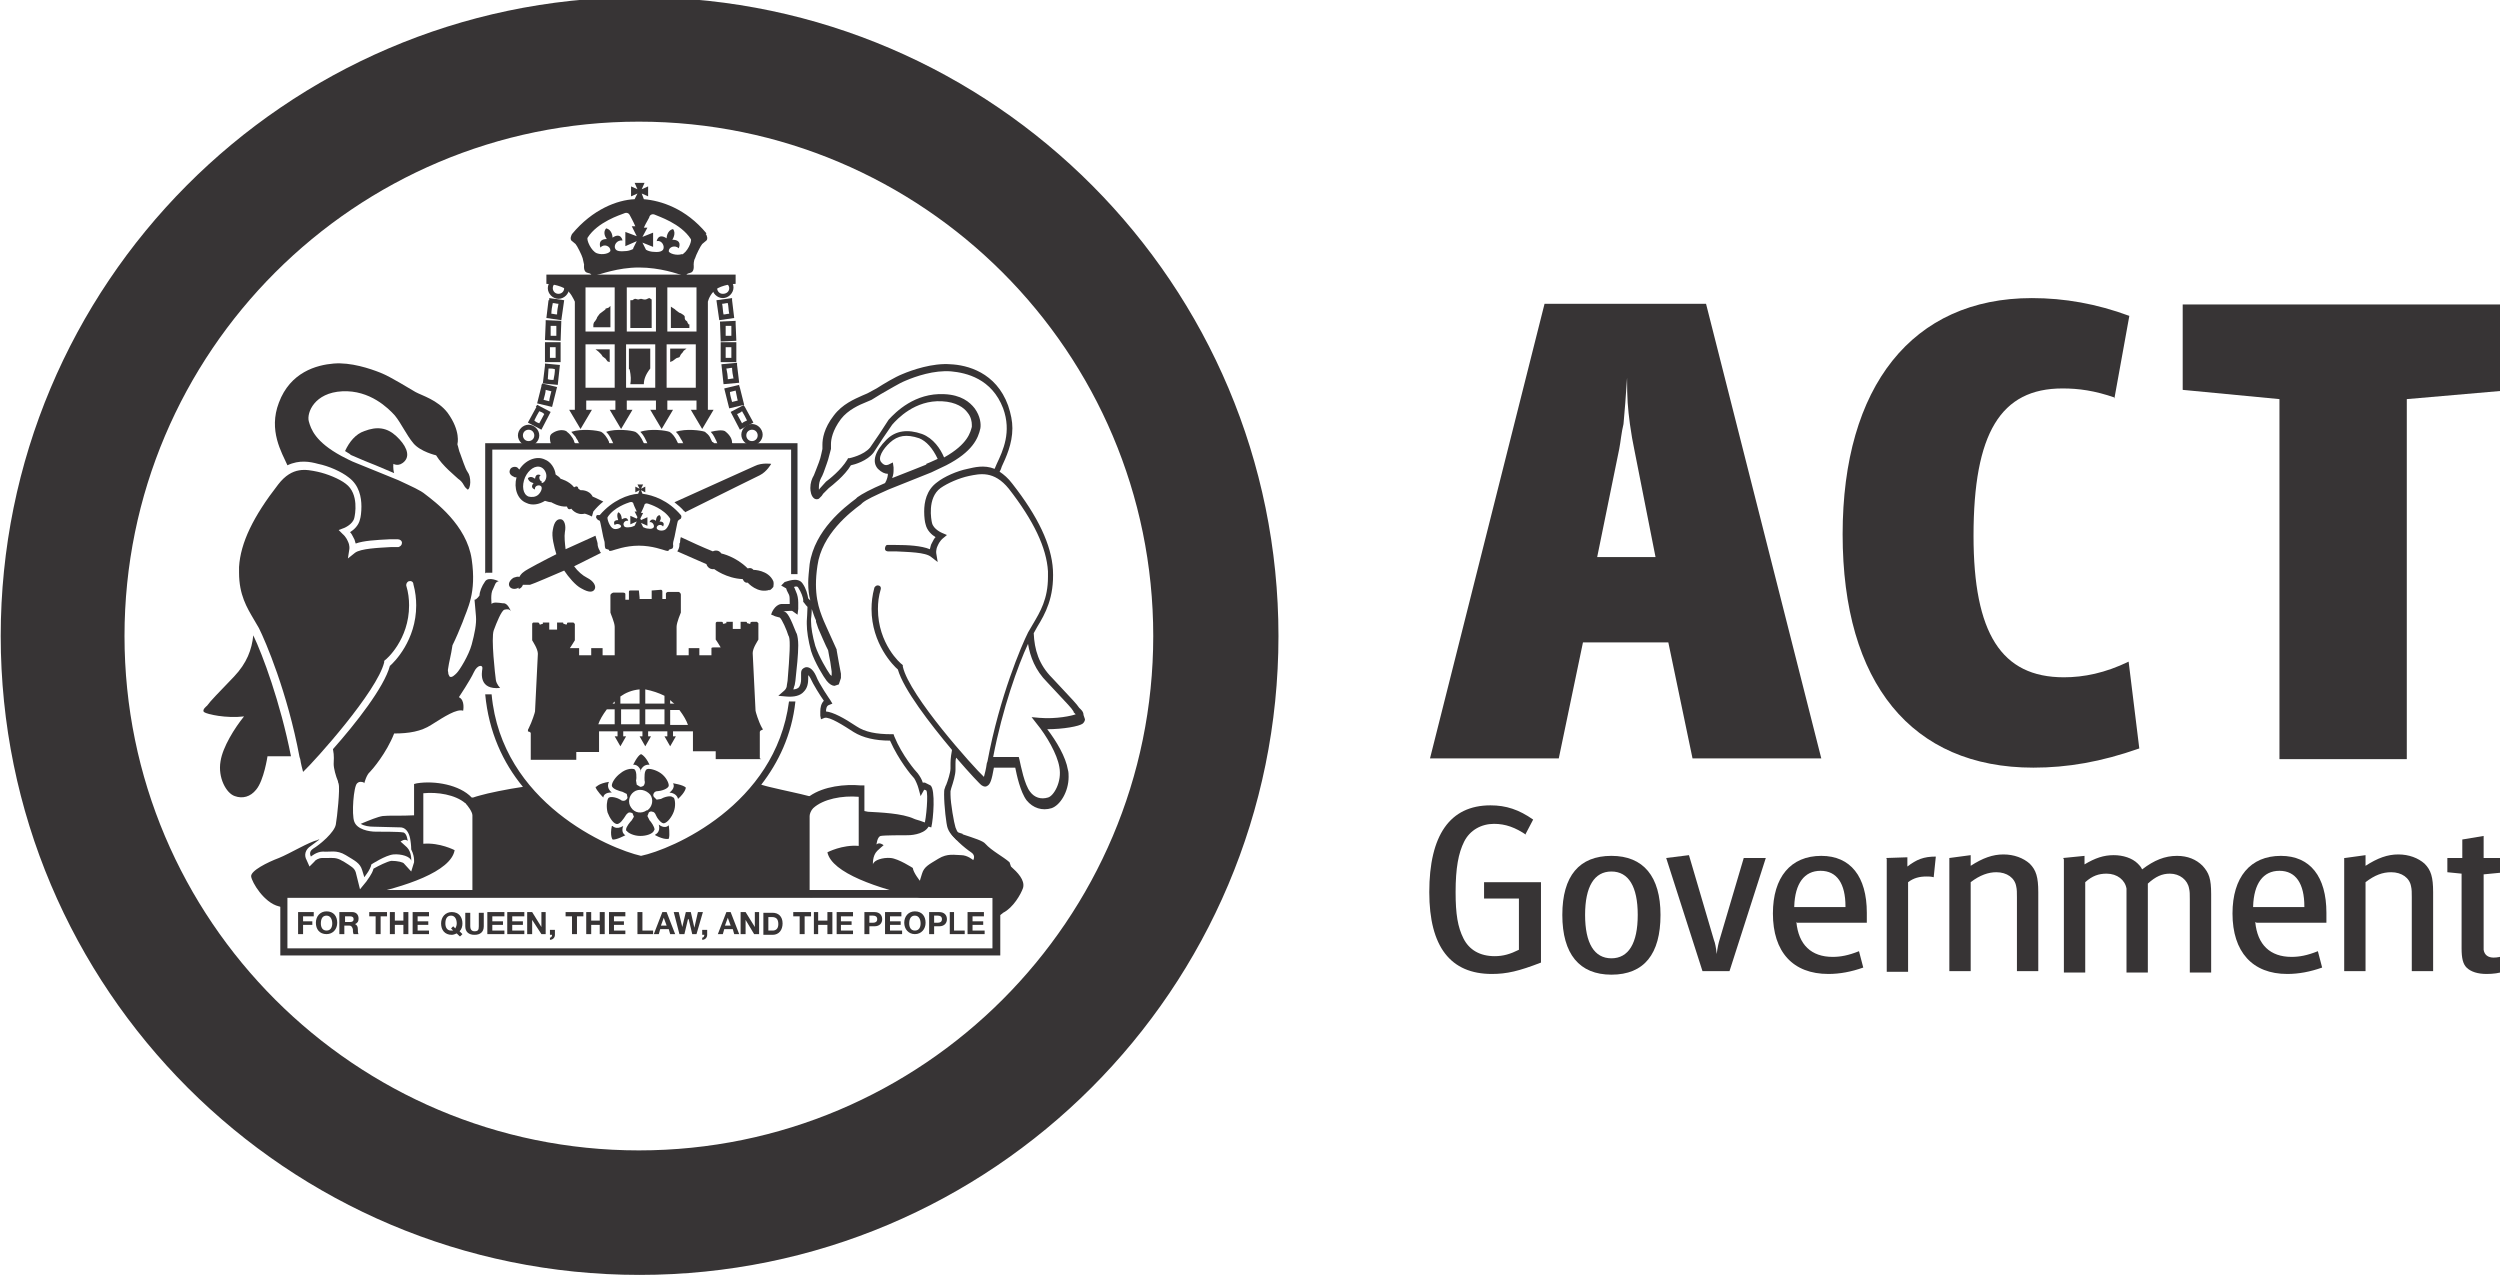 <?xml version="1.0" encoding="UTF-8"?>
<!DOCTYPE svg PUBLIC "-//W3C//DTD SVG 1.1//EN" "http://www.w3.org/Graphics/SVG/1.1/DTD/svg11.dtd">
<!-- Creator: CorelDRAW X6 -->
<svg xmlns="http://www.w3.org/2000/svg" xml:space="preserve" width="3.514in" height="1.792in" version="1.1" style="shape-rendering:geometricPrecision; text-rendering:geometricPrecision; image-rendering:optimizeQuality; fill-rule:evenodd; clip-rule:evenodd"
viewBox="0 0 3514 1792"
 xmlns:xlink="http://www.w3.org/1999/xlink">
 <defs>
  <style type="text/css">
   <![CDATA[
    .fil0 {fill:#373435;fill-rule:nonzero}
   ]]>
  </style>
 </defs>
 <g id="Layer_x0020_1">
  <path class="fil0" d="M1029 623c0,0 0,-1 0,-1 0,-7 -6,-13 -10,-16 -4,-2 -12,-1 -20,1 2,2 4,5 5,7l1 2 2 4c1,3 3,7 6,10l16 0c1,-2 1,-4 1,-6l0 0z"/>
  <path class="fil0" d="M1001 621l-1 -2 -1 -2c-1,-3 -3,-6 -7,-9l-1 -1c-5,-2 -27,-5 -41,0 3,3 5,6 6,8l1 2 2 3c1,3 3,7 6,10l42 0c-2,-3 -3,-6 -4,-8l0 0z"/>
  <path class="fil0" d="M952 621l-1 -2 0 0 -1 -2c-2,-3 -4,-7 -9,-10 -5,-2 -27,-5 -41,0 3,3 5,6 6,8l1 2 2 4c1,3 3,7 6,10l42 0c-2,-3 -3,-6 -4,-8l0 0z"/>
  <path class="fil0" d="M904 621l-1 -2 -1 -2c-2,-3 -4,-7 -9,-10 -5,-2 -27,-5 -41,0 3,3 5,6 6,8l1 2 2 4c1,3 3,7 6,10l42 0c-2,-3 -3,-6 -4,-8l0 0z"/>
  <path class="fil0" d="M856 621l-1 -2 -1 -2c-2,-3 -4,-7 -9,-10 -5,-2 -27,-5 -42,0 2,2 4,5 6,7l1 2 2 3c1,3 4,8 9,11l39 0c-2,-3 -3,-6 -4,-8l0 0z"/>
  <path class="fil0" d="M807 620l-1 -2 -1 -2c-2,-3 -4,-6 -8,-9l-1 -1c-6,-3 -15,-1 -21,4 -2,2 -2,4 -2,6l0 1c0,4 2,9 4,13l36 0c-3,-3 -5,-7 -6,-9l0 0z"/>
  <path class="fil0" d="M959 357l0 0c-8,3 -19,-1 -19,-4 0,-6 9,-9 14,-4 0,0 6,-12 -9,-12 0,0 6,-9 1,-15 -9,2 -9,13 -9,13 -12,-8 -14,4 -14,4 7,-2 12,7 9,12 -1,1 -3,4 -13,3 -3,0 -8,-1 -11,-3l-5 -10 15 6 0 -20 -15 6 7 -13 -5 0c3,-7 8,-14 8,-16 1,-2 4,-4 8,-2 4,2 36,12 50,34 2,3 -5,19 -13,22l0 0zm-69 -7l0 0c-4,2 -8,3 -12,3 -11,1 -12,-2 -13,-3 -3,-5 2,-13 10,-12 0,0 -2,-12 -14,-4 0,0 0,-11 -9,-13 -6,7 1,15 1,15 -14,0 -9,12 -9,12 5,-6 14,-2 14,4 0,4 -11,7 -19,4 -8,-3 -15,-19 -13,-22 14,-22 46,-32 51,-34 4,-2 7,0 8,2 1,2 5,9 8,16l-5 0 7 14 -16 -6 0 20 16 -7 -5 10 0 0zm103 -22c-29,-35 -64,-46 -88,-48l-3 -8 9 4 0 -14 -9 4 4 -9 -14 0 4 9 -9 -4 0 14 9 -4 -4 8c-24,1 -59,14 -88,49 -1,2 -3,6 -1,9 2,2 4,3 6,5 2,2 9,16 10,20 1,4 2,9 2,9 0,0 -1,7 2,10 2,2 7,2 7,3 1,1 1,3 7,2 6,-1 31,-11 61,-11 30,0 55,9 61,11 6,1 6,-1 7,-2 1,-1 5,-1 7,-3 3,-3 2,-10 2,-10 0,0 0,-6 2,-9 1,-4 8,-18 10,-20 2,-2 4,-3 6,-5 2,-2 1,-7 -1,-9l0 0z"/>
  <path class="fil0" d="M937 484l41 0 0 61 -41 0 0 -61zm-57 0l41 0 0 61 -41 0 0 -61zm-57 0l41 0 0 61 -41 0 0 -61zm0 -80l41 0 0 62 -41 0 0 -62zm78 0l21 0 0 62 -41 0 0 -62 20 0 0 0zm78 62l-41 0 0 -62 41 0 0 62zm-77 -80l-134 0 0 13c0,0 13,0 25,6 9,5 13,15 15,19l0 152 -8 0 16 27 16 -27 -8 0 0 -13 41 0 0 13 -8 0 16 27 16 -27 -8 0 0 -13 41 0 0 13 -8 0 16 27 16 -27 -8 0 0 -13 41 0 0 13 -8 0 16 27 16 -27 -8 0 0 -152c1,-4 5,-14 14,-19 12,-6 25,-6 25,-6l0 -13 -132 0 0 0z"/>
  <path class="fil0" d="M777 405l0 0c0,-5 4,-8 8,-8 5,0 8,4 8,8 0,5 -4,8 -8,8 -5,0 -8,-4 -8,-8l0 0zm-7 0c0,8 7,15 15,15 8,0 15,-7 15,-15 0,-8 -7,-15 -15,-15 -8,0 -15,7 -15,15l0 0z"/>
  <path class="fil0" d="M777 426l0 0c3,0 5,1 8,1 -1,4 -2,11 -2,15 -3,0 -5,-1 -8,-1 0,-4 1,-11 2,-15l0 0zm-6 -4l-3 25 21 3 4 -28 -21 -3 0 3 0 0z"/>
  <path class="fil0" d="M774 458l0 0c3,0 5,0 8,0 0,4 0,10 0,14 -3,0 -5,0 -8,0 0,-4 0,-10 0,-14l0 0zm-7 -4l-1 24 22 1 1 -28 -22 -1 0 3 0 0z"/>
  <path class="fil0" d="M781 488l0 0c0,4 0,11 0,15 -3,0 -5,0 -8,0 0,-4 0,-11 0,-15 3,0 5,0 8,0l0 0zm3 -7l-18 0 0 28 22 0 0 -28 -3 0 0 0z"/>
  <path class="fil0" d="M772 518l0 0c3,0 5,0 8,1 0,4 -1,11 -2,15 -3,0 -5,0 -8,-1 0,-4 1,-11 1,-15l0 0zm-6 -4l-3 25 21 2 3 -28 -21 -2 0 3 0 0z"/>
  <path class="fil0" d="M767 548l0 0c3,1 5,1 8,2 -1,4 -3,11 -3,14 -3,-1 -5,-1 -8,-2 1,-4 3,-10 3,-14l0 0zm-6 -5l-6 24 21 5 7 -28 -21 -5 -1 3 0 0z"/>
  <path class="fil0" d="M758 578l0 0c3,1 5,2 7,4 -2,4 -5,9 -7,13 -3,-1 -5,-2 -7,-4 2,-4 5,-10 7,-13l0 0zm-4 -6l-12 22 19 10 13 -25 -19 -10 -2 3 0 0z"/>
  <path class="fil0" d="M735 612l0 0c0,-5 4,-8 8,-8 5,0 8,4 8,8 0,5 -4,8 -8,8 -5,0 -8,-4 -8,-8l0 0zm-7 0c0,8 7,15 15,15 8,0 15,-7 15,-15 0,-8 -7,-15 -15,-15 -8,0 -15,7 -15,15l0 0z"/>
  <path class="fil0" d="M1016 413l0 0c-5,0 -8,-4 -8,-8 0,-5 4,-8 8,-8 5,0 9,4 9,8 0,5 -4,8 -9,8l0 0zm0 -24c-8,0 -15,7 -15,15 0,8 7,15 15,15 8,0 15,-7 15,-15 0,-8 -7,-15 -15,-15l0 0z"/>
  <path class="fil0" d="M1025 441l0 0c-3,0 -5,1 -8,1 -1,-4 -1,-11 -2,-15 3,0 5,-1 8,-1 1,4 1,11 2,15l0 0zm4 -22l-22 3 4 28 21 -3 -3 -25 0 -3 0 0z"/>
  <path class="fil0" d="M1028 472l0 0c-3,0 -5,0 -8,0 0,-4 0,-10 0,-14 3,0 5,0 8,0 0,4 0,10 0,14l0 0zm6 -21l-22 1 1 28 22 -1 -1 -24 0 -3 0 0z"/>
  <path class="fil0" d="M1028 488l0 0c0,4 0,11 0,15 -3,0 -5,0 -8,0 0,-4 0,-11 0,-15 3,0 5,0 8,0l0 0zm-15 -7l0 28 22 0 0 -28 -18 0 -3 0 0 0z"/>
  <path class="fil0" d="M1031 532l0 0c-3,0 -5,1 -8,1 0,-4 -1,-11 -2,-15 3,0 5,-1 8,-1 0,4 1,11 2,15l0 0zm4 -22l-21 2 3 28 22 -2 -3 -25 0 -3 0 0z"/>
  <path class="fil0" d="M1037 563l0 0c-3,1 -5,1 -8,2 -1,-4 -3,-10 -3,-14 3,-1 5,-1 8,-2 1,4 2,11 3,14l0 0zm2 -22l-21 5 7 28 21 -5 -6 -24 -1 -3 0 0z"/>
  <path class="fil0" d="M1050 591l0 0c-2,1 -5,2 -7,4 -2,-4 -5,-9 -7,-13 2,-1 5,-2 7,-4 2,3 5,9 7,13l0 0zm-4 -22l-19 10 13 25 19 -10 -12 -22 -2 -3 0 0z"/>
  <path class="fil0" d="M1057 620l0 0c-5,0 -8,-4 -8,-8 0,-5 4,-8 8,-8 5,0 8,4 8,8 0,5 -4,8 -8,8l0 0zm0 -24c-8,0 -15,7 -15,15 0,8 7,15 15,15 8,0 15,-7 15,-15 0,-8 -7,-15 -15,-15l0 0z"/>
  <path class="fil0" d="M492 639l21 9 15 6 26 11c-2,-7 -1,-13 -1,-13 0,0 8,5 16,-4 8,-9 1,-23 -12,-35 -13,-12 -27,-14 -45,-7 -12,4 -21,15 -27,28 3,2 5,3 8,5l0 0z"/>
  <path class="fil0" d="M707 848l0 0c-7,-1 -14,-2 -16,1 0,0 -2,-15 2,-21 3,-6 3,-10 8,-11 0,0 -14,-7 -19,0 -5,7 -8,15 -8,20 0,0 -4,6 -7,6 0,0 1,12 2,23 1,11 -2,25 -6,40 -4,15 -17,36 -21,40 -3,3 -7,7 -10,5 -1,-2 -2,-3 -2,-6 -1,-3 0,-5 0,-6 1,-8 4,-18 6,-32 5,-10 10,-22 14,-32 7,-20 20,-41 13,-89 -7,-48 -52,-81 -65,-91 -7,-6 -19,-11 -38,-20 -15,-6 -34,-14 -59,-24 -8,-3 -15,-7 -21,-10 -37,-20 -43,-38 -46,-49 -3,-12 8,-40 47,-42 39,-2 65,24 74,34 9,11 16,27 26,39 10,12 32,17 32,17 9,15 27,29 31,33 3,2 6,5 8,9l2 3c0,0 0,-1 -1,-1 2,2 3,3 4,4 2,1 4,-5 4,-10 0,-6 -1,-11 -4,-15 -3,-4 -8,-20 -10,-25 -2,-4 -3,-11 -4,-13 0,0 0,-1 0,-1 0,0 5,-18 -14,-44 -14,-18 -36,-24 -45,-29 -9,-5 -34,-21 -49,-27 -15,-6 -42,-15 -66,-13 -24,2 -61,12 -77,55 -15,39 4,70 12,88 17,-8 32,-5 43,-2 15,3 33,11 43,19 15,11 18,28 18,41 0,8 -1,15 -2,18 -2,9 -9,15 -14,18 2,2 3,4 5,8 2,3 2,6 3,8 11,-4 28,-5 48,-6l11 0c3,0 6,2 6,5 0,3 -2,5 -5,6l-11 0c-17,1 -42,2 -50,8l-10 8 2 -13c0,0 1,-5 -2,-11 -3,-7 -7,-10 -7,-10l-6 -6 8 -3c0,0 12,-5 14,-14 1,-4 7,-34 -12,-48 -9,-7 -26,-14 -40,-17 -15,-3 -35,-8 -55,18 -35,45 -53,82 -55,116 0,3 0,5 0,8 0,31 11,49 21,66l7 12c9,18 40,90 57,181l1 3c1,7 3,14 4,18 17,-16 104,-113 114,-154l0 -2 1 -1c2,-1 34,-29 34,-77 0,-9 -1,-18 -4,-28 0,0 0,-1 0,-1 0,-2 2,-5 4,-5 3,-1 6,1 6,4 3,11 4,21 4,30 0,49 -31,80 -37,85 -8,30 -48,81 -80,117 2,10 1,16 1,21 0,6 3,17 6,24 0,2 1,3 1,4 2,7 -2,46 -4,57 -2,11 -22,28 -32,34 -6,4 -4,9 -3,11 0,0 8,-7 17,-7 9,1 19,-3 32,5 13,8 20,11 23,21 2,6 3,10 3,10 0,0 9,-11 10,-18 0,0 20,-13 31,-14 11,-1 24,3 25,9 0,0 1,-12 -6,-19 -3,-3 -9,-8 -9,-8 0,0 6,-5 10,-1 0,0 -1,-12 -7,-12 -5,-1 -30,-1 -38,-1 -9,0 -26,-3 -30,-14 -4,-10 -1,-50 4,-54 2,-2 4,-2 5,-2 3,0 5,1 5,2 0,0 3,-12 8,-16 3,-3 23,-26 34,-54 21,0 38,-3 52,-12 19,-12 36,-23 45,-20 0,0 3,-15 -6,-19 0,0 16,-24 21,-35 5,-11 13,-11 12,-5 -1,6 -5,30 25,27 0,0 -5,-5 -6,-11 -1,-7 -7,-59 -3,-70 4,-11 11,-28 15,-29 4,-1 7,-1 9,2 0,0 -4,-11 -10,-11l0 0zm-378 103c-23,24 -33,34 -38,41 0,0 -8,6 -4,9 4,3 31,9 56,6 -13,16 -30,43 -33,63 -4,23 8,45 20,49 11,4 22,1 30,-9 11,-13 16,-47 16,-47 0,0 18,0 33,0 -15,-76 -40,-143 -53,-170 -2,20 -9,39 -27,58l0 0z"/>
  <path class="fil0" d="M851 435l0 0c-1,1 -3,2 -4,3 -1,1 -3,2 -4,3 -1,1 -2,3 -3,4 -1,1 -1,3 -2,4 -1,2 -2,3 -3,4 -1,2 -1,3 -1,5 0,1 0,1 0,2l24 0 0 -30c-1,1 -1,1 -2,2 -1,1 -3,1 -5,2l0 0zm-14 56l0 0c1,1 3,2 4,3 1,1 2,2 3,3 1,1 2,2 3,4 1,1 3,2 4,3 1,1 2,3 3,4 1,0 2,1 3,1l0 -18 -20 0c0,0 0,1 0,1l0 0zm48 28l0 0c0,0 0,0 0,0 2,10 2,15 1,21l19 0c0,-6 2,-13 9,-22 0,0 0,0 0,0l0 -28 -30 0 0 29zm21 -98l0 0c-2,0 -4,-1 -5,-1 -1,0 -3,1 -4,1 -1,0 -3,-1 -4,-1 -1,0 -3,1 -4,2 -1,0 -2,0 -3,0l0 39 30 0 0 -40c-1,-1 -2,-1 -3,-2 -2,0 -4,2 -6,2l0 0zm36 88l0 0c1,-1 3,-1 4,-2 1,-1 3,-2 4,-3 1,-1 3,-1 5,-2 1,-1 1,-3 3,-5 1,-1 2,-2 3,-4 1,-1 3,-2 4,-3l-23 0 0 18zm26 -53c-1,-1 -2,-3 -2,-4 -1,-1 -3,-2 -3,-3 -1,-1 0,-4 -1,-5 -1,-1 -2,-2 -4,-3 -1,-1 -3,-1 -4,-2 -1,-1 -3,-2 -4,-3 -1,-1 -2,-2 -4,-3 -1,-1 -2,-1 -3,-2l0 30 26 0c0,-1 0,-3 0,-5l0 0z"/>
  <polygon class="fil0" points="419,1282 441,1282 441,1288 426,1288 426,1295 439,1295 439,1300 426,1300 426,1313 419,1313 "/>
  <path class="fil0" d="M459 1308l0 0c6,0 8,-5 8,-10 0,-5 -2,-11 -8,-11 -6,0 -8,5 -8,11 0,5 2,10 8,10l0 0zm0 -27c10,0 15,7 15,16 0,9 -6,16 -15,16 -10,0 -15,-7 -15,-16 0,-9 6,-16 15,-16l0 0z"/>
  <path class="fil0" d="M485 1296l7 0c3,0 5,-1 5,-4 0,-3 -2,-4 -5,-4l-7 0 0 9zm-7 -14l17 0c6,0 9,4 9,9 0,4 -1,6 -5,8l0 0c3,1 4,4 4,7 0,2 0,6 1,7l-7 0c-1,-2 -1,-5 -1,-7 -1,-3 -2,-5 -5,-5l-7 0 0 12 -7 0 0 -31z"/>
  <polygon class="fil0" points="528,1288 519,1288 519,1282 544,1282 544,1288 535,1288 535,1313 528,1313 "/>
  <polygon class="fil0" points="548,1282 555,1282 555,1294 567,1294 567,1282 574,1282 574,1313 567,1313 567,1300 555,1300 555,1313 548,1313 "/>
  <polygon class="fil0" points="580,1282 603,1282 603,1288 587,1288 587,1295 602,1295 602,1300 587,1300 587,1308 603,1308 603,1313 580,1313 "/>
  <path class="fil0" d="M637 1302l0 0 3 3c1,-2 2,-4 2,-7 0,-5 -2,-11 -8,-11 -6,0 -8,5 -8,11 0,5 2,10 8,10 1,0 2,0 3,0l-3 -3 3 -3 0 0zm9 14l-4 -4c-2,1 -5,2 -7,2 -10,0 -15,-7 -15,-16 0,-9 6,-16 15,-16 10,0 15,7 15,16 0,4 -1,8 -4,11l4 4 -3 3 0 0z"/>
  <path class="fil0" d="M680 1302c0,8 -5,12 -13,12 -8,0 -13,-4 -13,-12l0 -19 7 0 0 19c0,3 1,7 6,7 5,0 6,-2 6,-7l0 -19 7 0 0 19z"/>
  <polygon class="fil0" points="685,1282 709,1282 709,1288 692,1288 692,1295 707,1295 707,1300 692,1300 692,1308 709,1308 709,1313 685,1313 "/>
  <polygon class="fil0" points="713,1282 737,1282 737,1288 720,1288 720,1295 735,1295 735,1300 720,1300 720,1308 737,1308 737,1313 713,1313 "/>
  <polygon class="fil0" points="741,1282 748,1282 761,1303 761,1303 761,1282 767,1282 767,1313 761,1313 748,1293 748,1293 748,1313 741,1313 "/>
  <path class="fil0" d="M773 1307l7 0 0 7c0,4 -3,7 -7,7l0 -3c2,0 3,-2 3,-4l-3 0 0 -7z"/>
  <polygon class="fil0" points="804,1288 795,1288 795,1282 820,1282 820,1288 811,1288 811,1313 804,1313 "/>
  <polygon class="fil0" points="824,1282 831,1282 831,1294 843,1294 843,1282 850,1282 850,1313 843,1313 843,1300 831,1300 831,1313 824,1313 "/>
  <polygon class="fil0" points="856,1282 879,1282 879,1288 863,1288 863,1295 877,1295 877,1300 863,1300 863,1308 879,1308 879,1313 856,1313 "/>
  <polygon class="fil0" points="896,1282 903,1282 903,1308 918,1308 918,1313 896,1313 "/>
  <path class="fil0" d="M929 1301l8 0 -4 -11 0 0 -4 11 0 0zm1 -19l7 0 12 31 -7 0 -2 -7 -12 0 -2 7 -7 0 12 -31 0 0z"/>
  <polygon class="fil0" points="979,1313 973,1313 968,1292 967,1292 962,1313 955,1313 947,1282 954,1282 959,1303 959,1303 964,1282 971,1282 976,1304 976,1304 981,1282 988,1282 979,1313 "/>
  <path class="fil0" d="M987 1307l7 0 0 7c0,4 -3,7 -7,7l0 -3c2,0 3,-2 3,-4l-3 0 0 -7z"/>
  <path class="fil0" d="M1019 1301l8 0 -4 -11 0 0 -4 11 0 0zm1 -19l7 0 12 31 -7 0 -2 -7 -12 0 -2 7 -7 0 12 -31 0 0z"/>
  <polygon class="fil0" points="1041,1282 1048,1282 1061,1303 1061,1282 1067,1282 1067,1313 1060,1313 1048,1293 1048,1293 1048,1313 1041,1313 "/>
  <path class="fil0" d="M1080 1308l6 0c4,0 8,-2 8,-9 0,-6 -2,-10 -9,-10l-5 0 0 19zm-7 -25l13 0c8,0 14,5 14,15 0,9 -5,16 -14,16l-13 0 0 -31z"/>
  <polygon class="fil0" points="1124,1288 1115,1288 1115,1282 1140,1282 1140,1288 1131,1288 1131,1313 1124,1313 "/>
  <polygon class="fil0" points="1144,1282 1150,1282 1150,1294 1163,1294 1163,1282 1170,1282 1170,1313 1163,1313 1163,1300 1150,1300 1150,1313 1144,1313 "/>
  <polygon class="fil0" points="1176,1282 1199,1282 1199,1288 1182,1288 1182,1295 1197,1295 1197,1300 1182,1300 1182,1308 1199,1308 1199,1313 1176,1313 "/>
  <path class="fil0" d="M1222 1297l5 0c3,0 6,-1 6,-5 0,-4 -3,-5 -6,-5l-5 0 0 9zm-7 -15l14 0c8,0 11,5 11,10 0,5 -3,10 -11,10l-7 0 0 11 -7 0 0 -31z"/>
  <polygon class="fil0" points="1244,1282 1267,1282 1267,1288 1251,1288 1251,1295 1266,1295 1266,1300 1251,1300 1251,1308 1268,1308 1268,1313 1244,1313 "/>
  <path class="fil0" d="M1286 1308l0 0c6,0 8,-5 8,-10 0,-5 -2,-11 -8,-11 -6,0 -8,5 -8,11 0,5 2,10 8,10l0 0zm0 -27c10,0 15,7 15,16 0,9 -6,16 -15,16 -9,0 -15,-7 -15,-16 0,-9 6,-16 15,-16l0 0z"/>
  <path class="fil0" d="M1313 1297l5 0c3,0 6,-1 6,-5 0,-4 -3,-5 -6,-5l-5 0 0 9zm-7 -15l14 0c8,0 11,5 11,10 0,5 -3,10 -11,10l-7 0 0 11 -7 0 0 -31z"/>
  <polygon class="fil0" points="1335,1282 1341,1282 1341,1308 1356,1308 1356,1313 1335,1313 "/>
  <polygon class="fil0" points="1360,1282 1383,1282 1383,1288 1367,1288 1367,1295 1382,1295 1382,1300 1367,1300 1367,1308 1384,1308 1384,1313 1360,1313 "/>
  <path class="fil0" d="M1395 1333l-991 0 0 -71 991 0 0 71zm5 -82l-1006 0 0 92 1012 0 0 -92 -5 0 0 0z"/>
  <path class="fil0" d="M1461 1009l0 0 -11 -1 7 9c14,17 29,43 32,61 4,21 -8,41 -16,43 -10,3 -19,0 -25,-8 -8,-10 -13,-36 -15,-45l-1 -4 -4 0c0,0 -18,0 -32,0 13,-68 35,-129 49,-159 3,18 10,37 27,54l14 15c13,14 20,21 23,26l0 1 1 1c1,1 2,2 2,2 -5,2 -27,7 -51,5l0 0zm-159 -356l0 0 -15 6 -33 13c2,-5 2,-9 2,-12 0,-2 0,-3 0,-3l-1 -7 -6 3c-1,0 -5,3 -10,-3 -6,-6 2,-19 12,-28 11,-10 23,-12 41,-6 10,4 19,14 26,29 -6,3 -16,7 -16,7l0 0zm-155 221l0 0 3 9c0,0 12,28 14,31 0,1 3,16 3,16l2 14 0 1 0 3c0,0 0,1 0,2 -1,-1 -2,-1 -3,-3 -3,-4 -15,-24 -20,-39 -4,-14 -6,-26 -6,-35 0,-1 0,-2 0,-3 0,0 1,-7 1,-14 2,6 4,12 6,16l0 0zm376 131l0 0c0,-5 -4,-8 -6,-10 -4,-6 -11,-13 -24,-27l-14 -15c-19,-19 -25,-40 -26,-63l5 -9c11,-18 24,-41 22,-80 -2,-35 -21,-75 -57,-121 -6,-8 -12,-13 -18,-17 2,-3 3,-7 3,-7 6,-13 15,-32 15,-54 0,-10 -2,-20 -6,-32 -17,-47 -58,-57 -81,-58 -25,-2 -54,8 -68,14 -10,4 -25,13 -36,20l-13 7 -7 3c-11,5 -28,12 -40,28 -14,18 -16,33 -16,41 0,3 0,5 0,6 0,1 -3,13 -3,13l-2 6c-2,5 -6,16 -7,18 -3,5 -5,11 -5,18 0,4 1,12 6,15 2,1 4,1 6,0 0,0 3,-3 4,-4l0 0 2 -3c0,0 8,-8 8,-8 5,-4 22,-17 31,-32 5,-1 23,-6 32,-18l13 -20 13 -19c7,-8 32,-35 70,-33 20,1 31,9 36,16 5,6 6,13 6,17 0,1 0,2 0,3 -2,7 -5,24 -39,43 -5,-12 -15,-27 -31,-33 -20,-7 -37,-5 -50,8 -16,16 -21,31 -12,41 5,5 10,7 14,7 0,3 -1,8 -4,13 -21,9 -32,15 -39,20l-2 2c-16,12 -58,44 -65,92 -1,10 -2,19 -2,26 0,10 1,18 3,25 -1,-1 -2,-2 -3,-3 -1,-6 -3,-14 -8,-21 -7,-10 -23,-2 -25,-2l-5 5 7 4c0,0 1,3 1,3l3 6c1,2 1,6 1,11 0,1 0,2 0,2 -3,0 -6,0 -9,0l-3 0c-9,1 -14,13 -14,15l3 1c1,1 5,2 9,3 3,2 10,18 12,25l1 2c2,6 1,26 -2,62l-1 6c0,5 -4,8 -4,8l-8 7 11 1c11,1 20,-1 25,-7 5,-5 6,-12 6,-18 0,-2 0,-4 0,-5 1,1 2,2 3,4 4,9 14,25 19,32 -4,4 -5,10 -5,15 0,2 0,4 0,6l1 5 5 -2c7,-2 27,11 41,20 13,8 30,12 51,12 12,27 30,49 34,53 2,3 5,10 6,14l3 11c0,0 4,-7 5,-9 1,0 3,1 3,1 3,4 0,40 -3,49 3,1 7,2 10,3 3,-12 6,-53 -1,-59l-8 -4c-1,0 -2,0 -3,0 -1,-4 -4,-9 -7,-13 -3,-3 -22,-25 -33,-52l-1 -3 -3 0c-21,0 -37,-3 -49,-11 -18,-12 -33,-20 -43,-21 0,0 0,0 0,0 0,-4 1,-8 4,-9l5 -2 -3 -5c0,0 -16,-23 -20,-34 -5,-11 -11,-13 -15,-12 -3,1 -6,3 -6,8 0,0 0,1 0,1l0 2c0,2 0,4 0,6 0,4 -1,8 -3,11 -2,2 -5,3 -8,3 1,-2 1,-4 2,-6l1 -6c2,-18 4,-37 4,-50 0,-7 -1,-13 -2,-16l-1 -2c-8,-20 -12,-29 -18,-30 0,0 0,0 0,0 0,0 0,0 1,0l3 0c3,0 8,-1 9,0l7 5 1 -8c0,-1 0,-5 0,-9 0,-5 -1,-11 -3,-15l-2 -5c0,-1 -1,-1 -1,-2 3,-1 5,-1 6,1 4,6 7,14 7,18l0 2 1 1c2,3 4,5 5,6 0,5 -1,20 -1,20 0,1 0,2 0,4 0,10 2,23 6,38 5,16 18,37 22,42 4,5 8,7 11,7l6 -2 3 -9 0 -8 0 0 0 2 -3 -16 -3 -17 0 -1 -14 -31 -4 -9c-7,-17 -15,-38 -9,-78 6,-44 46,-75 61,-86l2 -2c6,-5 17,-10 37,-19l45 -18 15 -6 21 -10c37,-19 45,-38 48,-52 1,-6 0,-17 -8,-28 -7,-9 -19,-19 -43,-20 -41,-2 -68,25 -78,36l-13 20 -13 19c-9,11 -29,15 -29,15l-2 0 -1 2c-9,15 -26,28 -30,31l-9 10c0,0 0,1 -1,1 0,-1 0,-2 0,-3 0,-5 1,-9 3,-13 2,-3 5,-11 8,-20l2 -6 4 -15 0 -2c0,0 0,-2 0,-5 0,-6 2,-19 14,-35 10,-13 26,-20 36,-24l7 -3 13 -8c11,-6 25,-15 35,-19 14,-6 40,-15 64,-13 21,2 57,10 73,52 12,33 0,59 -9,78l-3 7c-15,-6 -29,-2 -38,0 -15,3 -33,11 -43,19 -15,11 -18,28 -18,41 0,8 1,15 2,18 2,9 9,15 14,18 -2,2 -3,4 -5,8 -2,3 -2,6 -3,9 -12,-5 -31,-6 -48,-6l-11 0c0,0 -3,-1 -4,4 -1,5 4,5 4,5l11 0c17,1 42,1 50,8l9 7 -2 -12c0,0 -1,-5 2,-11 3,-7 7,-10 7,-10l6 -5 -7 -3c0,0 -12,-5 -14,-14 -1,-4 -7,-35 12,-49 10,-7 26,-14 40,-17 15,-3 35,-8 56,18 35,45 53,83 55,116 0,3 0,6 0,8 0,31 -11,49 -21,66l-7 12c-9,18 -40,90 -57,181l-1 3c-1,8 -3,15 -4,19 -14,-13 -105,-114 -114,-155l0 -2 -1 -1c-2,-1 -34,-29 -34,-78 0,-9 1,-18 4,-28 0,0 1,-4 -3,-5 -4,-1 -6,3 -6,3 -3,11 -4,21 -4,30 0,49 31,80 37,85 8,28 45,76 76,113l0 1c-2,10 -2,16 -2,21l0 4c0,6 -4,18 -6,23l-1 2 -1 3c-1,2 -1,5 -1,9 0,15 3,42 5,47 3,9 13,17 13,17 4,1 2,-6 6,-5 -2,-2 -6,-7 -8,-13 -2,-6 -7,-34 -7,-46 0,-2 0,-4 0,-5 0,0 1,-4 1,-4 3,-9 6,-19 6,-26l0 -4c0,-1 0,-3 0,-4 0,-3 0,-6 1,-9 19,22 34,38 36,39 3,2 6,2 7,1 5,-2 7,-9 10,-26 11,0 24,0 30,0 2,10 7,34 16,46 9,11 22,15 35,11 12,-4 24,-23 24,-44 0,-3 0,-7 -1,-10 -3,-18 -16,-40 -29,-57 22,0 45,-4 50,-8 2,-2 3,-4 3,-6l0 0z"/>
  <path class="fil0" d="M895 729l0 0 -9 -4 0 12 9 -4 -3 6c-2,1 -5,2 -7,2 -6,1 -8,-1 -8,-2 -2,-3 1,-8 6,-7 0,0 -1,-7 -9,-2 0,0 0,-8 -5,-10 -3,4 0,11 0,11 -9,0 -5,7 -5,7 3,-3 9,-1 9,2 0,2 -7,5 -11,3 -5,-2 -9,-14 -8,-16 9,-14 28,-20 31,-21 3,-1 4,0 5,1 0,1 3,8 5,12l-3 0 4 8 0 0zm5 0l0 0 4 -8 -3 0c2,-4 5,-11 5,-12 1,-1 2,-2 5,-1 3,1 22,7 31,21 1,2 -3,14 -8,16 -5,2 -11,0 -11,-3 0,-4 6,-6 9,-2 0,0 4,-7 -5,-7 0,0 4,-5 0,-9 -5,1 -5,8 -5,8 -7,-5 -9,2 -9,2 4,-1 7,4 6,7 -1,1 -2,3 -8,2 -2,0 -5,-1 -7,-2l-3 -6 9 4 0 -12 -9 4 0 0zm-61 -5l0 0c-1,1 -2,4 0,5 1,2 2,2 4,3 1,1 5,25 6,27 1,2 1,6 1,6 0,0 0,4 1,6 1,1 4,1 5,2 0,1 0,2 4,1 4,-1 19,-7 38,-7 19,0 34,6 38,7 4,1 4,0 4,-1 1,-1 3,-1 5,-2 2,-2 1,-6 1,-6 0,0 0,-3 1,-6 1,-2 5,-26 6,-27 1,-1 2,-2 4,-3 1,-2 1,-4 0,-5 -18,-21 -39,-28 -54,-30l-2 -5 6 3 0 -8 -6 3 3 -6 -8 0 3 6 -6 -3 0 8 6 -3 -2 5c-14,1 -36,9 -54,30l0 0zm114 399l0 0c11,-10 11,-16 11,-16 -4,-4 -18,-6 -18,-6 4,7 -5,13 -5,13 11,1 12,9 12,9l0 0zm-116 -17l0 0c1,5 11,15 11,15 1,-8 12,-7 12,-7 -9,-7 -4,-15 -4,-15 -14,2 -18,7 -18,7l0 0zm63 -22l0 0c4,-11 13,-9 13,-9 -6,-13 -12,-15 -12,-15 -5,2 -11,15 -11,15 8,-1 11,9 11,9l0 0zm-40 77l0 0c-3,14 1,19 1,19 5,1 18,-6 18,-6 -7,-4 -3,-13 -3,-13 -10,6 -15,0 -15,0l0 0zm221 -331l0 0c3,-1 5,-4 6,-5 0,-1 1,-5 0,-8 -7,-16 -28,-16 -28,-16 -3,-4 -8,-2 -8,-2 -17,-17 -37,-21 -37,-21 -5,-7 -12,-3 -12,-3 -15,-6 -30,-13 -45,-20 -1,3 -1,6 -1,6 0,1 0,2 -1,3 0,1 0,2 0,2 0,3 -1,6 -3,9 14,6 27,12 41,18 0,0 2,8 11,7 0,0 17,13 40,14 0,0 2,6 7,5 0,0 14,16 31,10l0 0zm338 382l0 0c-9,-8 -25,-16 -34,-26 -3,-4 -16,-8 -31,-13 0,0 -1,0 -1,-1 -4,-1 -11,-4 -19,-6 4,11 22,26 31,32 6,4 4,9 3,11 0,0 -8,-7 -17,-7 -9,0 -19,-3 -32,5 -13,8 -20,11 -23,21 -2,6 -3,10 -3,10 0,0 -9,-11 -10,-18 0,0 -20,-13 -31,-14 -11,-1 -24,3 -25,9 0,0 -1,-12 6,-19 3,-3 9,-8 9,-8 0,0 -6,-5 -10,-1 0,0 1,-11 6,-12 5,-1 30,-1 38,-1 9,0 26,-3 30,-14 0,-1 0,-1 1,-2 -4,-1 -8,-2 -10,-3 -5,-2 -10,-3 -12,-4 -17,-8 -48,-9 -65,-10l-5 -1 0 -36 -5 0c-22,-2 -52,1 -72,15l-1 0 0 0c-15,-4 -31,-7 -56,-13 -1,0 -7,-2 -11,-3 24,-31 43,-70 48,-117l-9 0c-19,146 -165,208 -208,217 -44,-10 -196,-74 -210,-227l-9 0c5,53 25,96 53,130 -21,3 -50,9 -60,12 -4,1 -7,2 -10,3 0,0 -1,0 -2,0 -17,-18 -52,-24 -77,-20l-4 1 0 44c-18,1 -36,0 -44,1 -7,1 -19,6 -31,11 5,3 12,4 18,4 0,0 39,1 39,1 8,1 12,10 13,19 0,0 1,6 1,12 3,6 4,11 4,15 0,2 0,3 0,3l-4 13 -10 -11c-1,-2 -9,-4 -18,-4 -6,1 -18,7 -25,11 -2,8 -9,16 -10,18l-9 11 -6 -24c-2,-6 -6,-8 -17,-15l-2 -1c-8,-5 -14,-4 -20,-4 0,0 -8,0 -8,0 -5,0 -10,3 -11,5l-7 7 -4 -9c-4,-7 -2,-15 6,-20 4,-3 8,-6 12,-9 -1,0 -2,0 -3,1 -11,2 -39,19 -54,25 -16,6 -40,18 -39,26 1,8 18,37 39,42 3,1 5,1 7,2l0 -17 110 0c60,-12 125,-34 130,-64 0,0 -21,-11 -44,-9l0 -38c0,0 0,0 0,0 0,-8 0,-27 0,-33 20,-2 45,2 59,14 0,0 1,0 1,1 2,2 9,11 9,16l0 107c0,0 -1,3 -4,7l73 0 0 0 404 0 0 0 2 1 3 0c-3,-4 -4,-7 -4,-7l0 -107c0,-3 2,-8 5,-11 14,-13 41,-18 64,-16 0,4 0,15 0,24l0 0 0 45c-23,-2 -44,9 -44,9 6,29 71,51 131,64l109 0 0 26c3,-2 5,-3 7,-5l0 0c14,-7 25,-26 28,-35 3,-11 -8,-22 -17,-30l0 0zm-457 -494l0 0 1 2c54,-27 101,-50 105,-52 10,-5 16,-16 16,-16 0,0 -13,-2 -23,3 -4,2 -56,25 -113,51 5,4 10,8 14,13l0 0zm-200 -41l0 0c-3,0 -6,-7 -2,-9 0,0 -7,-4 -8,5 0,0 -5,-5 -10,-1 1,6 8,7 8,7 -6,7 2,9 2,9 -1,-5 5,-7 8,-5 3,2 1,8 -3,12 -4,4 -10,4 -14,3 -8,-3 -10,-15 -5,-27 5,-11 15,-18 23,-14 4,2 7,7 7,12 0,5 -3,10 -7,10l0 0zm51 10l0 0c-1,-6 -6,-2 -6,-2 -7,-9 -19,-12 -19,-12 -1,-2 -4,-4 -7,-6 -1,-9 -7,-18 -15,-21 -12,-6 -28,1 -36,14 -1,-1 -2,-2 -3,-3 -4,-2 -9,0 -10,3 -2,4 0,8 5,10 1,1 3,1 4,1 -4,15 1,31 14,36 8,4 18,2 26,-3 3,1 7,2 9,2 0,0 11,7 22,6 0,0 1,6 6,3 0,0 7,10 19,7 0,0 4,1 10,4 1,-3 2,-7 2,-7 4,-5 9,-10 14,-14 -10,-5 -15,-7 -15,-7 -5,-10 -17,-9 -17,-9l0 0zm-84 141l0 0c3,-1 5,-3 6,-6 3,0 6,0 10,0 4,-1 34,-14 48,-20 0,0 0,0 0,0 6,9 16,21 24,25 12,7 17,5 19,1 2,-4 -1,-11 -11,-16 -6,-3 -13,-9 -18,-16 0,0 0,0 0,0 8,-4 22,-11 38,-19 -1,0 -1,-1 -1,-1 -1,-1 -1,-1 -1,-2 -2,-3 -3,-7 -3,-9 0,0 0,-1 0,-1 0,-1 -1,-4 -1,-4 0,0 -1,-3 -2,-7 -18,8 -33,15 -42,19 0,0 0,0 0,0 -1,-8 -2,-18 -1,-24 2,-10 -1,-17 -5,-18 -5,-1 -10,2 -12,15 -2,9 2,24 5,34 0,0 0,0 0,0 -14,7 -43,22 -46,25 -3,2 -5,5 -6,7 -2,-1 -5,0 -8,1 -5,3 -8,8 -6,12 2,4 8,5 13,2l0 0zm180 311l0 0c-7,5 -17,4 -22,-4 -5,-7 -3,-17 4,-22 7,-5 17,-3 23,4 5,7 3,17 -4,22l0 0zm37 -18l0 0c-3,-4 -14,0 -17,2l-6 1 -4 -4c-1,-2 -1,-3 0,-5 1,-2 3,-3 6,-3 3,0 15,-3 15,-8 0,-4 -4,-12 -11,-17 -7,-5 -16,-7 -19,-6 -5,1 -4,13 -4,16 1,3 0,5 -1,7 -1,1 -3,2 -5,2l-5 -3 -1 -6c1,-3 1,-15 -3,-16 -4,-1 -12,0 -19,6 -7,5 -12,13 -12,17 0,5 11,8 15,9l6 3 1 5c0,2 -2,3 -3,4 -2,1 -5,1 -7,-1 -3,-2 -14,-6 -17,-2 -2,3 -3,12 -1,20 3,8 8,15 12,16 5,2 11,-8 13,-11 1,-2 3,-4 5,-5 2,0 3,0 5,1 0,0 2,5 2,5 0,0 -3,5 -3,5 -2,2 -8,9 -8,13 0,1 0,2 1,2 2,3 10,7 19,7l0 0c9,0 17,-3 19,-7 0,-1 1,-1 1,-2 0,-4 -5,-11 -7,-13l-3 -6 2 -5c1,-1 3,-2 5,-1 2,0 4,2 5,5 1,3 8,13 12,11 4,-1 10,-8 13,-16 3,-8 2,-17 0,-20l0 0zm-4 -102l0 -21 13 0c6,8 10,15 12,21l-25 0 0 0zm0 -35l0 0c2,2 4,4 6,5l-6 0 0 -5zm-8 5l-27 0 0 -20c10,2 19,5 27,9l0 11zm0 29l-27 0 0 -21 27 0 0 21zm-35 -29l-27 0 0 -10c7,-5 16,-9 27,-10l0 20zm0 29l-26 0 0 -21 26 0 0 21zm-35 -29l-3 0c1,-1 2,-2 3,-3l0 3zm0 29l-23 0c2,-6 6,-13 12,-21l11 0 0 21zm204 48l0 -37c0,-1 1,-3 4,-3 0,0 0,0 0,0 0,-1 0,-2 -1,-3 -5,-9 -9,-23 -9,-24 0,0 -4,-81 -4,-81 0,-7 7,-17 8,-19l0 -23c0,0 -1,-1 -2,-2l-7 0c-1,0 -2,1 -2,0l0 2 -1 1 -3 -1 -1 0c0,0 0,-2 -1,-2l-8 0 0 10 -11 0 0 -2 0 -8 -9 0 0 2 -1 0 -3 1 -1 -1 0 -1c0,0 0,-1 -2,-1l-6 0c-1,0 -2,1 -2,2l0 23c1,1 7,11 7,11l-10 0c0,0 -3,0 -3,1l0 10 -17 0 0 -2 0 -8 -14 0c0,0 -1,0 -1,0l0 10 -17 0 0 -40c0,-6 6,-20 6,-20l0 -25c0,-3 -3,-4 -3,-4l-15 0c-2,0 -3,2 -3,2l0 8 -5 0 0 -11c0,-1 -1,-2 -2,-2l-13 1 0 12 -17 0 0 -2 -1 -10 -12 0c-1,0 -2,0 -2,2l0 11 -5 0 0 -8c0,-1 -1,-2 -3,-2l-14 0c0,0 -4,1 -4,4l0 24c0,1 6,14 6,20l0 40 -17 0 0 -2 0 -8 -2 0 -14 0 0 10 -17 0 0 -2 0 -8 -9 0 -4 0c0,0 6,-9 7,-11l0 -23c0,0 -1,-1 -2,-2l-7 0c-1,0 -2,1 -2,0l0 2 -1 1 -3 -1 -1 0c0,0 0,-2 -1,-2l-8 0 0 10 -11 0 0 -2 0 -8 -9 0 0 2 -1 0 -3 1 -1 -1 0 -1c0,0 -1,-1 -2,-1l-6 0c-1,0 -2,1 -2,2l0 23c1,2 8,12 8,19l0 0c0,0 -4,81 -4,81 0,1 -4,14 -9,24 -1,1 -1,3 -1,4 4,1 4,2 4,3l0 37 64 0 0 -11 32 0c0,-4 0,-28 0,-28 0,0 0,0 0,-1l26 0 0 7 -4 0 8 14 8 -14 -4 0 0 -7 27 0 0 7 -4 0 8 14 8 -14 -4 0 0 -7 27 0 0 7 -4 0 8 14 8 -14 -4 0 0 -7 28 0c0,1 0,1 0,1 0,0 0,24 0,27l32 0 0 11 64 0 0 0zm-385 -261l0 0 9 0 0 -17c0,-82 0,-140 0,-156l420 0c0,16 0,75 0,156l0 19 9 0c0,-106 0,-178 0,-179l0 -5 -439 0 0 5c0,1 0,72 0,178l0 0zm238 369c13,7 19,5 19,5 2,-5 0,-19 0,-19 -6,6 -14,-1 -14,-1 3,11 -5,14 -5,14l0 0z"/>
  <path class="fil0" d="M898 1617l0 0c-399,0 -723,-324 -723,-723 0,-399 324,-723 723,-723 399,0 723,324 723,723 0,399 -324,723 -723,723l0 0zm5 -1621l-9 0c-494,3 -893,404 -893,898 0,496 402,898 898,898 496,0 898,-402 898,-898 0,-494 -400,-895 -893,-898z"/>
  <path class="fil0" d="M2244 783l83 0 -30 -152c-2,-9 -4,-21 -6,-35 -3,-23 -4,-35 -4,-65 -2,30 -3,43 -5,65 -3,12 -4,25 -6,35l-31 152 0 0zm-71 -356l225 0 162 639 -181 0 -34 -163 -120 0 -34 163 -181 0 161 -639 0 0z"/>
  <path class="fil0" d="M2973 559c-29,-10 -51,-13 -74,-13 -87,0 -125,63 -125,207 0,137 39,199 127,199 28,0 58,-6 91,-22l15 122c-54,19 -101,27 -149,27 -171,0 -268,-119 -268,-328 0,-208 98,-332 266,-332 46,0 91,8 137,25l-21 116 0 0z"/>
  <polygon class="fil0" points="3068,428 3521,428 3521,549 3383,561 3383,1067 3204,1067 3204,561 3068,548 "/>
  <path class="fil0" d="M2146 1174c-16,-11 -30,-16 -46,-16 -18,0 -34,9 -42,25 -8,16 -12,37 -12,71 0,31 3,49 11,65 8,16 23,25 44,25 12,0 22,-3 34,-9l0 -72 -49 0 0 -23 80 0 0 113c-31,12 -48,16 -69,16 -58,0 -88,-38 -88,-115 0,-80 29,-122 86,-122 22,0 40,6 60,20l-11 21 0 0z"/>
  <path class="fil0" d="M2228 1286l0 0c0,40 13,61 37,61 24,0 37,-21 37,-61 0,-40 -13,-61 -37,-61 -24,0 -37,21 -37,61l0 0zm37 -83c45,0 69,29 69,83 0,55 -23,84 -69,84 -45,0 -69,-29 -69,-84 0,-55 24,-83 69,-83l0 0z"/>
  <path class="fil0" d="M2374 1202l35 119c2,5 3,11 4,20 1,-9 3,-17 4,-20l34 -115 31 0 -51 159 -38 0 -51 -159 32 -4 0 0z"/>
  <path class="fil0" d="M2522 1275l72 0 0 -1c0,-32 -12,-50 -35,-50 -23,0 -36,18 -37,50l0 0zm3 21c3,32 21,49 51,49 11,0 22,-2 37,-8l6 23c-17,6 -33,9 -49,9 -50,0 -78,-31 -78,-85 0,-51 25,-81 68,-81 41,0 64,29 64,80 0,3 0,8 0,14l-98 0 0 0z"/>
  <path class="fil0" d="M2651 1206l30 -1 0 13c13,-10 23,-14 40,-14l-3 29c-4,-1 -7,-1 -10,-1 -10,0 -18,2 -26,8l0 126 -30 0 0 -159z"/>
  <path class="fil0" d="M2740 1206l30 -4 0 15c17,-11 31,-16 46,-16 15,0 28,5 37,13 9,9 12,19 12,40l0 111 -30 0 0 -104c0,-6 0,-11 -1,-15 -2,-12 -13,-20 -28,-20 -11,0 -23,4 -36,14l0 125 -30 0 0 -159z"/>
  <path class="fil0" d="M2900 1206l30 -3 0 12c15,-9 27,-13 41,-13 13,0 26,4 34,12 2,2 4,4 6,8 17,-13 32,-19 49,-19 15,0 27,5 36,14 9,10 12,18 12,40l0 110 -30 0 0 -103c0,-7 0,-11 -1,-15 -2,-12 -13,-21 -27,-21 -11,0 -20,4 -31,14l0 125 -30 0 0 -102c0,-8 0,-12 0,-16 -2,-12 -13,-21 -28,-21 -11,0 -20,3 -30,12l0 127 -30 0 0 -159z"/>
  <path class="fil0" d="M3167 1275l72 0 0 -1c0,-32 -12,-50 -35,-50 -23,0 -36,18 -37,50l0 0zm3 21c3,32 21,49 51,49 11,0 22,-2 37,-8l6 23c-17,6 -33,9 -49,9 -49,0 -77,-31 -77,-85 0,-51 25,-81 68,-81 41,0 64,29 64,80 0,3 0,8 0,14l-98 0 0 0z"/>
  <path class="fil0" d="M3296 1206l29 -4 0 15c17,-11 31,-16 46,-16 15,0 28,5 37,13 9,9 12,19 12,40l0 111 -30 0 0 -104c0,-6 0,-11 -1,-15 -2,-12 -13,-20 -28,-20 -12,0 -23,4 -36,14l0 125 -30 0 0 -159z"/>
  <path class="fil0" d="M3441 1206l20 0 0 -26 30 -5 0 31 31 0 0 20 -31 3 0 95c0,6 0,9 0,11 1,7 6,11 14,11 5,0 10,-1 16,-3l0 22c-8,3 -17,4 -26,4 -12,0 -22,-3 -28,-9 -5,-5 -7,-13 -7,-27l0 -105 -20 -2 0 -20z"/>
 </g>
</svg>
